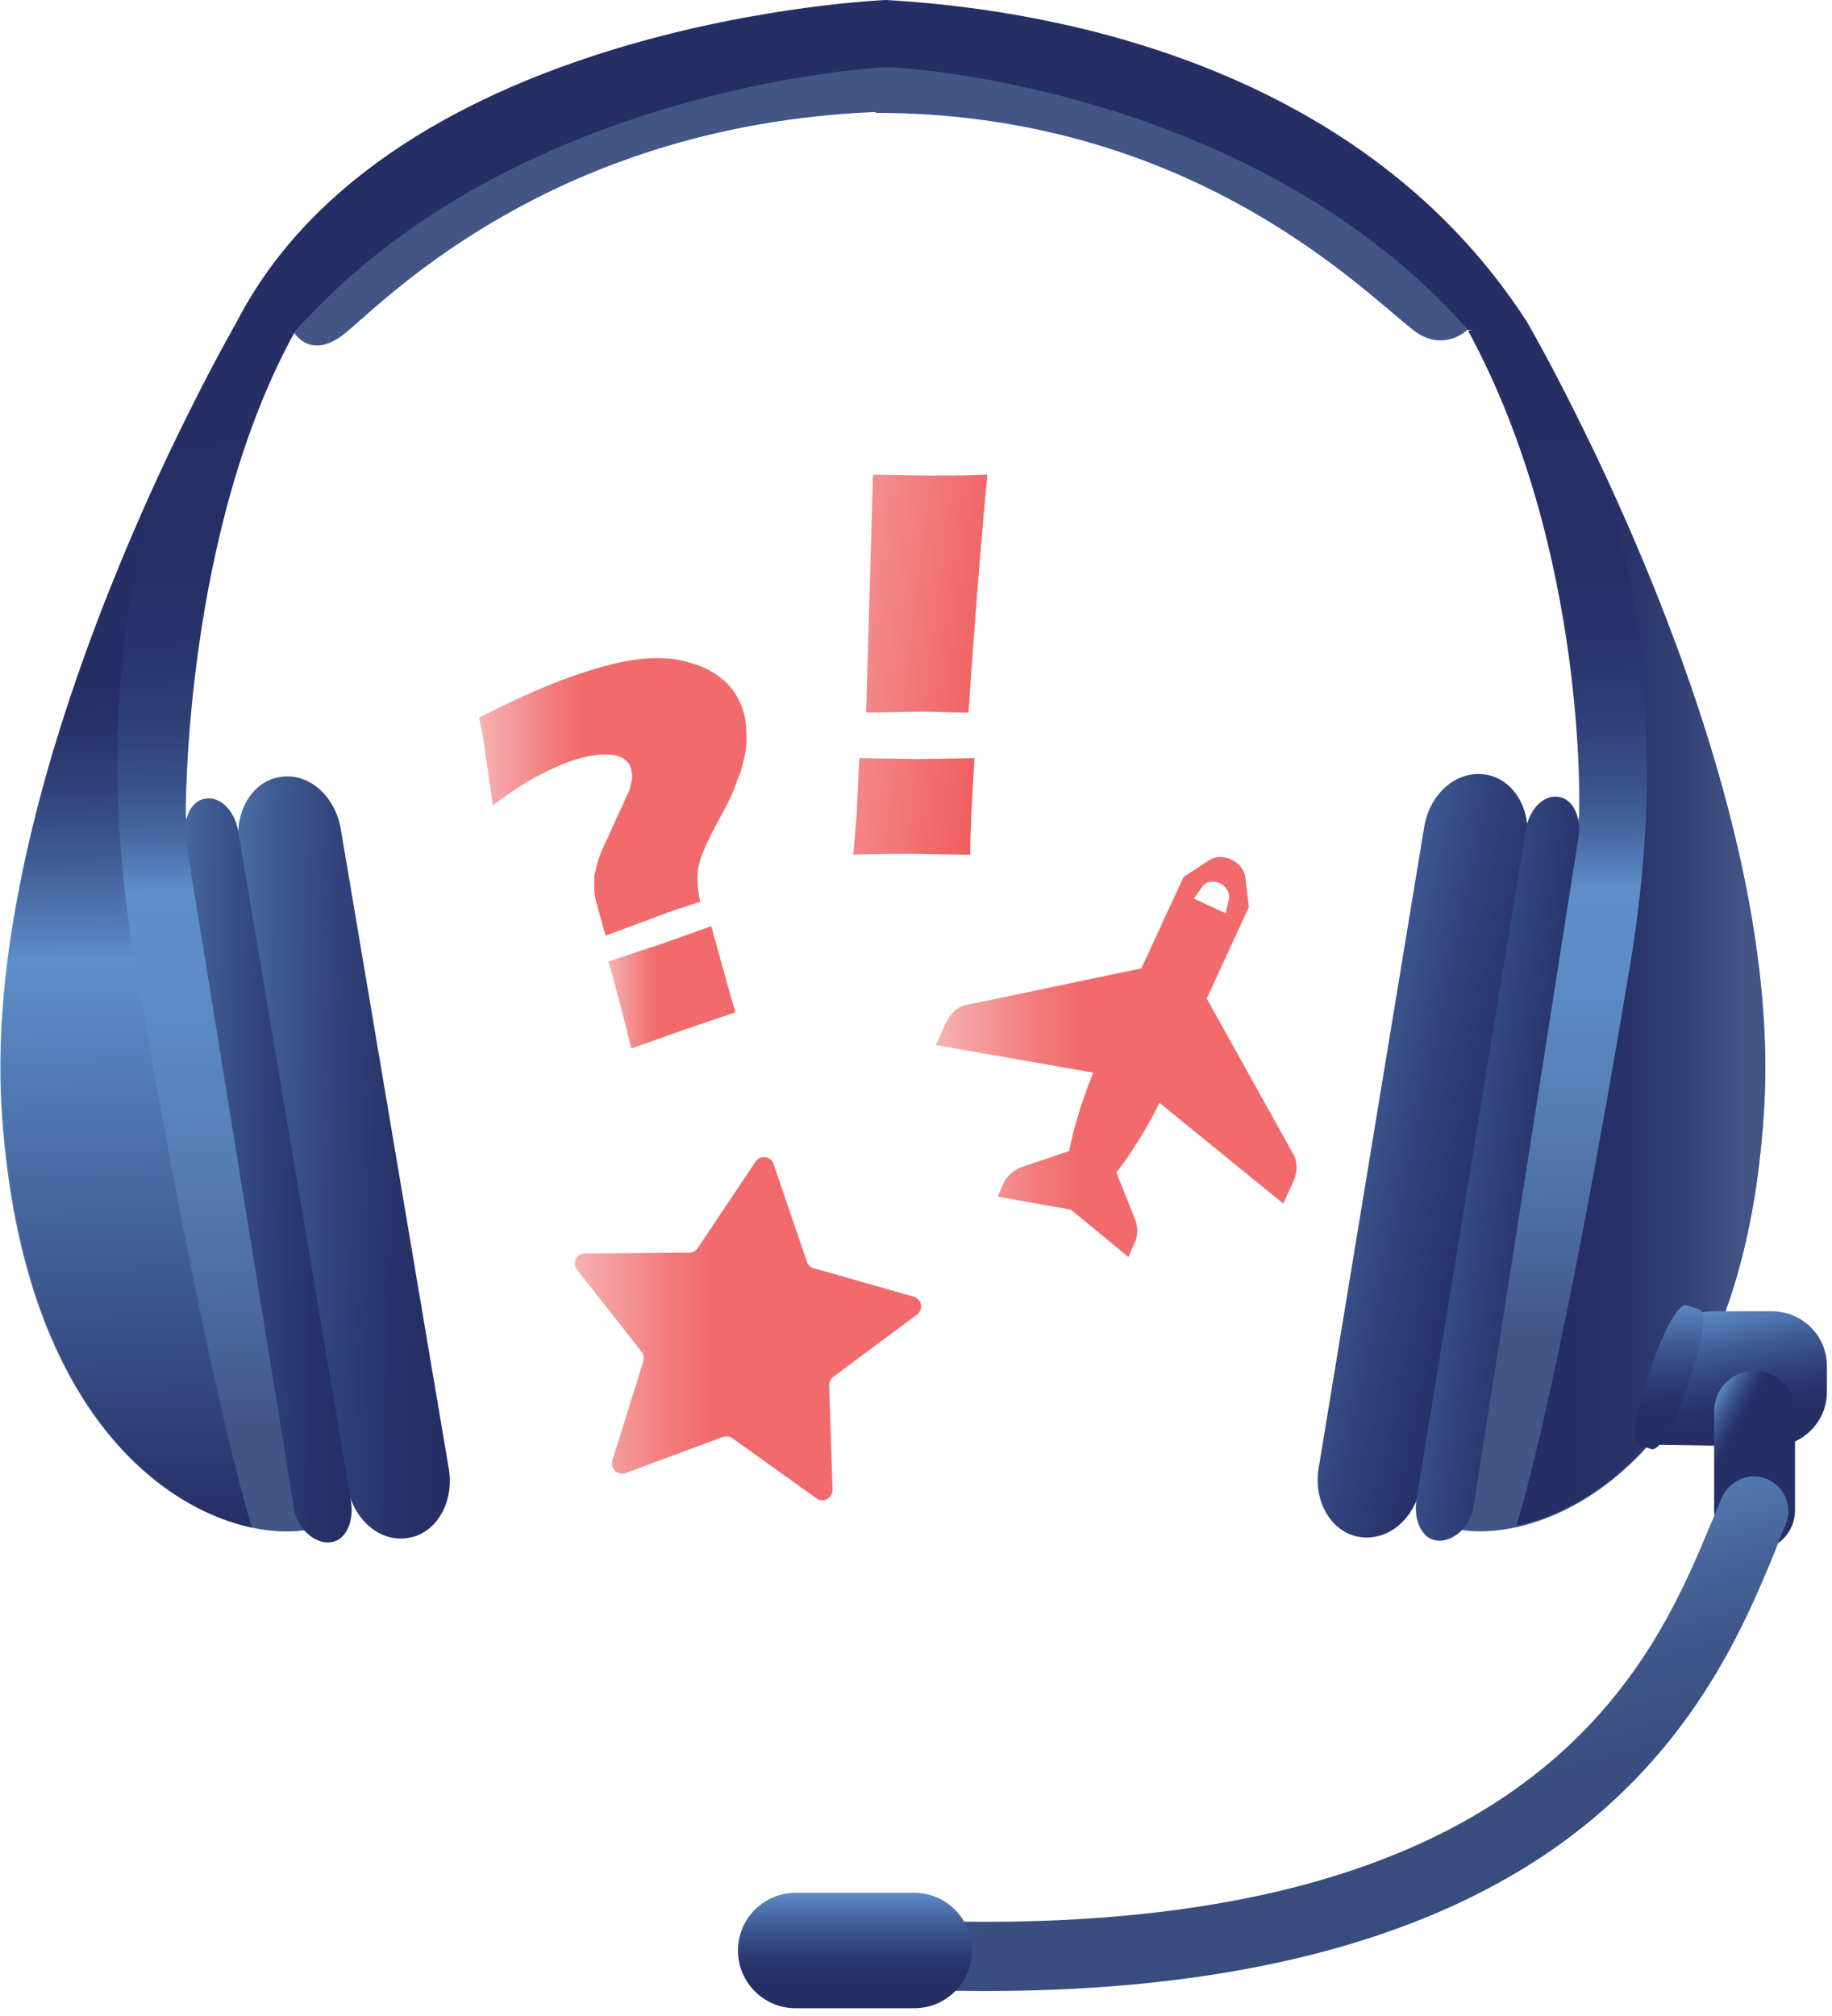 <svg xmlns="http://www.w3.org/2000/svg" viewBox="0 0 240 264"  xmlns:v="https://vecta.io/nano"><defs><linearGradient x1=".191%" y1="50.028%" x2="100.185%" y2="50.028%" id="A"><stop stop-color="#f7b3b4" offset="0%"/><stop stop-color="#f5a1a2" offset="8.531%"/><stop stop-color="#f27a7b" offset="28.55%"/><stop stop-color="#f16b6c" offset="39.04%"/></linearGradient><linearGradient x1="49.745%" y1=".025%" x2="50.07%" y2="100.047%" id="B"><stop stop-color="#252e65" offset="0%"/><stop stop-color="#263067" offset="20.88%"/><stop stop-color="#2a366e" offset="28.4%"/><stop stop-color="#314279" offset="33.76%"/><stop stop-color="#3a528a" offset="38.1%"/><stop stop-color="#4667a0" offset="41.81%"/><stop stop-color="#5681bb" offset="45.04%"/><stop stop-color="#5e8fca" offset="46.52%"/><stop stop-color="#5c8bc5" offset="56.04%"/><stop stop-color="#567eb5" offset="67.85%"/><stop stop-color="#4b699c" offset="80.81%"/><stop stop-color="#425585" offset="90.37%"/></linearGradient><linearGradient x1="-29.696%" y1="45.334%" x2="129.609%" y2="54.713%" id="C"><stop stop-color="#5e8fca" offset="0%"/><stop stop-color="#537cb6" offset="9.61%"/><stop stop-color="#3f5a93" offset="29.27%"/><stop stop-color="#31427a" offset="47.8%"/><stop stop-color="#28336a" offset="64.59%"/><stop stop-color="#252e65" offset="78.07%"/></linearGradient><linearGradient x1="-39.599%" y1="45.757%" x2="139.717%" y2="54.273%" id="D"><stop stop-color="#5e8fca" offset="0%"/><stop stop-color="#537cb6" offset="9.61%"/><stop stop-color="#3f5a93" offset="29.27%"/><stop stop-color="#31427a" offset="47.8%"/><stop stop-color="#28336a" offset="64.59%"/><stop stop-color="#252e65" offset="78.07%"/></linearGradient><linearGradient x1="49.468%" y1=".034%" x2="49.825%" y2="100.06%" id="E"><stop stop-color="#252e65" offset="21.93%"/><stop stop-color="#28336a" offset="26.36%"/><stop stop-color="#31427a" offset="31.88%"/><stop stop-color="#3f5a93" offset="37.97%"/><stop stop-color="#537cb6" offset="44.43%"/><stop stop-color="#5e8fca" offset="47.59%"/><stop stop-color="#252e65" offset="100%"/></linearGradient><linearGradient x1="45.419%" y1="1.972%" x2="45.528%" y2="103.887%" id="F"><stop stop-color="#252e65" offset="21.93%"/><stop stop-color="#28336a" offset="35.41%"/><stop stop-color="#31427a" offset="52.2%"/><stop stop-color="#3f5a93" offset="70.73%"/><stop stop-color="#537cb6" offset="90.39%"/><stop stop-color="#5e8fca" offset="100%"/></linearGradient><linearGradient x1="49.696%" y1="-.023%" x2="50.025%" y2="99.922%" id="G"><stop stop-color="#252e65" offset="0%"/><stop stop-color="#263067" offset="20.88%"/><stop stop-color="#2a366e" offset="28.4%"/><stop stop-color="#314279" offset="33.76%"/><stop stop-color="#3a528a" offset="38.1%"/><stop stop-color="#4667a0" offset="41.81%"/><stop stop-color="#5681bb" offset="45.04%"/><stop stop-color="#5e8fca" offset="46.52%"/><stop stop-color="#5c8bc5" offset="54.42%"/><stop stop-color="#567eb5" offset="64.21%"/><stop stop-color="#4b699c" offset="74.95%"/><stop stop-color="#425585" offset="82.89%"/></linearGradient><linearGradient x1="49.98%" y1=".016%" x2="50.001%" y2="99.863%" id="H"><stop stop-color="#252e65" offset="8.021%"/></linearGradient><linearGradient x1="-5.935%" y1="8.002%" x2="105.618%" y2="92.184%" id="I"><stop stop-color="#5e8fca" offset="0%"/><stop stop-color="#537cb6" offset="9.61%"/><stop stop-color="#3f5a93" offset="29.27%"/><stop stop-color="#31427a" offset="47.8%"/><stop stop-color="#28336a" offset="64.59%"/><stop stop-color="#252e65" offset="78.07%"/></linearGradient><linearGradient x1="-19.16%" y1="8.249%" x2="119.696%" y2="91.853%" id="J"><stop stop-color="#5e8fca" offset="0%"/><stop stop-color="#537cb6" offset="9.61%"/><stop stop-color="#3f5a93" offset="29.27%"/><stop stop-color="#31427a" offset="47.8%"/><stop stop-color="#28336a" offset="64.59%"/><stop stop-color="#252e65" offset="78.07%"/></linearGradient><linearGradient x1="-.114%" y1="50.035%" x2="99.971%" y2="50.016%" id="K"><stop stop-color="#252e65" offset="21.93%"/><stop stop-color="#293369" offset="41.65%"/><stop stop-color="#344376" offset="66.14%"/><stop stop-color="#425585" offset="86.63%"/></linearGradient><linearGradient x1="32.314%" y1="-.246%" x2="61.51%" y2="106.82%" id="L"><stop stop-color="#5e8fca" offset="0%"/><stop stop-color="#537cb6" offset="9.61%"/><stop stop-color="#3f5a93" offset="29.27%"/><stop stop-color="#31427a" offset="47.8%"/><stop stop-color="#28336a" offset="64.59%"/><stop stop-color="#252e65" offset="78.07%"/></linearGradient><linearGradient x1="49.359%" y1="-.405%" x2="51.785%" y2="99.477%" id="M"><stop stop-color="#5e8fca" offset="0%"/><stop stop-color="#537cb6" offset="9.61%"/><stop stop-color="#3f5a93" offset="29.27%"/><stop stop-color="#31427a" offset="47.8%"/><stop stop-color="#28336a" offset="64.59%"/><stop stop-color="#252e65" offset="78.07%"/></linearGradient><linearGradient x1="12.602%" y1="4.589%" x2="86.405%" y2="95.554%" id="N"><stop stop-color="#5e8fca" offset="0%"/><stop stop-color="#537cb6" offset="3.62%"/><stop stop-color="#3f5a93" offset="11.03%"/><stop stop-color="#31427a" offset="18.01%"/><stop stop-color="#28336a" offset="24.33%"/><stop stop-color="#252e65" offset="29.41%"/></linearGradient><linearGradient x1="35.415%" y1="21.96%" x2="69.569%" y2="86.948%" id="O"><stop stop-color="#5e8cc6" offset="0%"/><stop stop-color="#5278b0" offset="13.14%"/><stop stop-color="#476499" offset="30.47%"/><stop stop-color="#3e5689" offset="49.35%"/><stop stop-color="#3a4e80" offset="70.73%"/><stop stop-color="#384b7d" offset="100%"/></linearGradient><linearGradient x1="49.853%" y1="-.184%" x2="49.894%" y2="100.364%" id="P"><stop stop-color="#5e8fca" offset="0%"/><stop stop-color="#537cb6" offset="9.61%"/><stop stop-color="#3f5a93" offset="29.27%"/><stop stop-color="#31427a" offset="47.8%"/><stop stop-color="#28336a" offset="64.59%"/><stop stop-color="#252e65" offset="78.07%"/></linearGradient><linearGradient x1="-38.594%" y1="18.822%" x2="138.478%" y2="81.459%" id="Q"><stop stop-color="#f48f90" offset="22.99%"/><stop stop-color="#ef4849" offset="100%"/></linearGradient><linearGradient x1="-.029%" y1="50.196%" x2="99.913%" y2="50.196%" id="R"><stop stop-color="#f7b3b4" offset="0%"/><stop stop-color="#f5a1a2" offset="8.531%"/><stop stop-color="#f27a7b" offset="28.55%"/><stop stop-color="#f16b6c" offset="39.04%"/></linearGradient><linearGradient x1=".336%" y1="49.596%" x2="100.586%" y2="49.596%" id="S"><stop stop-color="#f7b3b4" offset="0%"/><stop stop-color="#f5a1a2" offset="8.531%"/><stop stop-color="#f27a7b" offset="28.55%"/><stop stop-color="#f16b6c" offset="39.04%"/></linearGradient><linearGradient x1="-.066%" y1="50.192%" x2="99.878%" y2="50.192%" id="T"><stop stop-color="#f7b3b4" offset="0%"/><stop stop-color="#f5a1a2" offset="8.531%"/><stop stop-color="#f27a7b" offset="28.55%"/><stop stop-color="#f16b6c" offset="39.04%"/></linearGradient></defs><g fill-rule="evenodd"><path d="M151.887 144.41c-1.577 3.272-3.493 6.318-5.633 9.139l2.478 6.205a4.05 4.05 0 0 1 0 2.82c-.112.113-.112.339-.225.452l-.676 1.58-7.55-6.206-9.577-1.692.676-1.58c.113-.113.113-.338.226-.451a4.23 4.23 0 0 1 2.14-1.805l6.31-2.144c.676-3.384 1.803-6.882 3.155-10.266l-20.62-3.61 1.24-2.708c.563-1.241 1.24-2.031 2.479-2.482l23.211-4.852 5.521-11.959 3.268-2.143c.789-.564 1.915-.677 3.042-.113 1.014.451 1.69 1.354 1.803 2.37l.45 3.835-5.52 11.959 11.492 20.646c.451 1.241.338 2.257-.225 3.498l-1.24 2.707-16.225-13.2zm7.888-28.769c-.79-.338-1.803-.226-2.254.451l-1.127 1.58 4.17 1.918.45-1.918c.113-.79-.45-1.693-1.24-2.031z" fill="url(#A)" fill-rule="nonzero"/><path d="M30.873 42.42S-2.704 100.186.225 145.539s27.831 56.636 39.888 54.831c-1.69-3.046-15.775-93.64-15.775-93.64S24 69.722 38.761 43.21l-7.888-.79z" fill="url(#B)"/><path d="M58.817 192.472c.676 4.287-1.69 8.349-5.296 8.913-3.718.677-7.211-2.37-8-6.657l-14.197-84.051c-.676-4.287 1.69-8.349 5.296-8.913 3.718-.677 7.211 2.37 8 6.657l14.197 84.05z" fill="url(#C)"/><path d="M45.972 196.533c.45 2.708-.676 5.19-2.592 5.416-1.915.338-4.394-1.58-4.845-4.287L24.338 110c-.45-2.708.676-5.19 2.592-5.415 1.915-.339 3.83 1.58 4.281 4.287l14.76 87.661z" fill="url(#D)"/><path d="M22.76 58.103C13.07 78.411-1.69 114.852.339 145.539c2.479 37.57 19.944 51.784 32.676 54.492-1.127-3.61-6.422-21.887-15.211-73.22-5.634-32.38-.45-55.057 4.958-68.708z" fill="url(#E)"/><path d="M30.873 42.421l-.788 1.467c.563-1.016.9-1.467.788-1.467z" fill="url(#F)"/><path d="M116.056 4.738V4.4S68.62 8.236 38.536 43.549c0 0 2.027 3.497 6.196.451 4.17-2.933 26.141-27.528 69.972-29.333v.112c44.057 0 66.817 26.626 71.437 29.108 3.605 1.918 6.197-.79 6.197-.79-27.268-31.59-68.169-37.569-76.282-38.359z" fill="#425585"/><path d="M200 42.082s33.803 57.877 31.099 103.23-27.493 56.75-39.55 55.057c1.69-3.046 15.324-93.64 15.324-93.64s1.24-34.298-14.535-63.406l7.662-1.24z" fill="url(#G)"/><path d="M116.056 0c-.112 0-64.901 2.595-85.183 42.42.338 1.918 7.662 1.129 7.662 1.129C66.141 12.185 112.563 9.026 115.718 8.8c3.38-.113 49.014 3.159 76.62 34.41 0 0 7.324.79 7.662-1.128C177.127 6.77 134.085 1.015 116.056 0z" fill="url(#H)"/><path d="M172.732 192.359c-.676 4.287 1.69 8.349 5.409 8.913s7.211-2.37 8-6.77L200 110.339c.676-4.287-1.69-8.348-5.408-8.912s-7.212 2.369-8 6.769l-13.86 84.164z" fill="url(#I)"/><path d="M185.577 196.308c-.45 2.707.677 5.19 2.592 5.415 1.916.339 4.394-1.58 4.845-4.287l13.747-87.662c.45-2.707-.676-5.19-2.592-5.415-1.915-.338-3.831 1.58-4.282 4.287l-14.31 87.662z" fill="url(#J)"/><path d="M208.225 57.877c9.803 20.308 24.79 56.636 22.874 87.323-2.254 37.57-19.719 51.897-32.451 54.605 1.127-3.61 6.31-21.887 14.873-73.22 5.409-32.493.113-55.17-5.296-68.708z" fill="url(#K)"/><path d="M239.324 182.318c0 3.949-3.268 7.108-7.211 7.108l-14.648-.226c-3.944 0-.226-2.933-.226-6.882v-3.497c0-3.95 3.268-7.108 7.212-7.108h7.662c3.943 0 7.21 3.159 7.21 7.108v3.497z" fill="url(#L)"/><path d="M220.507 182.995c-1.465 4.061-3.268 7.108-4.169 6.77l-1.69-.565c-.902-.338-.45-3.836.901-7.897l1.24-3.61c1.465-4.062 3.267-7.108 4.169-6.77l1.69.564c.901.339.45 3.836-.902 7.898l-1.239 3.61z" fill="url(#M)"/><path d="M235.155 197.774a5.293 5.293 0 1 1-10.592 0V184.8a5.293 5.293 0 0 1 5.296-5.303c2.93 0 5.296 2.37 5.296 5.303v12.974z" fill="url(#N)"/><path d="M129.014 260.728c-5.972 0-12.282-.225-18.817-.677-2.479-.225-4.394-2.369-4.169-4.851s2.366-4.4 4.845-4.174c89.465 6.092 105.465-32.831 113.24-51.447.563-1.24 1.014-2.482 1.464-3.497 1.015-2.256 3.719-3.385 5.972-2.37s3.38 3.611 2.366 5.98a52.815 52.815 0 0 0-1.352 3.385c-4.056 9.815-10.817 26.174-28.732 38.81-17.803 12.523-42.93 18.841-74.817 18.841z" fill="url(#O)"/><path d="M127.324 255.426c0 4.174-3.38 7.559-7.55 7.559h-15.549c-4.169 0-7.549-3.385-7.549-7.56s3.38-7.558 7.55-7.558h15.549c4.169 0 7.549 3.384 7.549 7.559z" fill="url(#P)"/><path d="M111.775 111.918l.45-5.19.338-7.446 7.775.113 7.324-.113c-.338 5.415-.563 9.703-.563 12.636-3.719 0-6.198-.113-7.324-.113-2.029 0-4.62 0-8 .113zm1.69-18.615l.901-31.139c3.042 0 5.634.113 7.662.113 1.578 0 4.057 0 7.324-.113-.45 4.513-1.352 14.78-2.479 31.139-2.479 0-4.507-.113-5.972-.113-2.253 0-4.732.113-7.436.113z" fill="url(#Q)" fill-rule="nonzero"/><path d="M79.324 122.524l-1.127-4.062c-.225-.79-.338-1.58-.338-2.144v-1.692l.451-1.805a19.2 19.2 0 0 1 1.014-2.482l1.69-3.723 1.352-2.934c.226-.564.226-.902.338-1.24s.113-.565.113-.903c0-.226-.113-.451-.113-.79-.338-1.128-1.239-1.805-2.704-1.918-1.352-.113-3.155.113-5.408.903-3.043 1.128-6.423 2.933-10.028 5.754l-.79-5.529c-.112-.677-.225-1.353-.337-2.369-.113-.902-.338-2.143-.676-3.61 4.62-2.37 8.901-4.287 12.845-5.641 2.704-.903 5.07-1.58 7.436-1.918 2.254-.339 4.395-.339 6.423.113 1.915.451 3.606 1.128 4.958 2.256 1.352 1.016 2.253 2.37 2.817 3.949.225.677.45 1.354.45 2.03.113.678.113 1.467.113 2.144s-.113 1.467-.338 2.482c-.225.903-.45 1.918-.901 2.82-.25.772-.552 1.526-.902 2.257-.225.564-.789 1.58-1.577 3.046s-1.352 2.595-1.69 3.385-.677 1.58-.79 2.256c-.225.677-.225 1.354-.225 2.031s.113 1.692.338 2.933c-2.253.677-4.281 1.354-5.971 2.031l-6.423 2.37z" fill="url(#R)"/><path d="M82.704 137.303l-1.014-4.062-1.464-5.528c-.113-.225-.226-.902-.564-1.805l6.873-2.256 6.648-2.37 1.803 6.544 1.352 4.739-6.648 2.256-6.986 2.482z" fill="url(#S)"/><path d="M98.93 152.195l-7.55 11.282c-.225.338-.676.564-1.126.564l-13.634.113c-1.127 0-1.69 1.24-1.014 2.143l8.45 10.718a1.57 1.57 0 0 1 .226 1.241l-4.057 12.975a1.36 1.36 0 0 0 1.69 1.692l12.733-4.738c.45-.113.901-.113 1.24.112l11.042 7.898c.901.677 2.14 0 2.14-1.128l-.45-13.652c0-.45.225-.902.563-1.128l10.93-8.123c.901-.677.676-2.03-.451-2.37l-13.07-3.722a1.224 1.224 0 0 1-.902-.903l-4.394-12.861c-.338-.903-1.803-1.129-2.366-.113z" fill="url(#T)"/></g></svg>